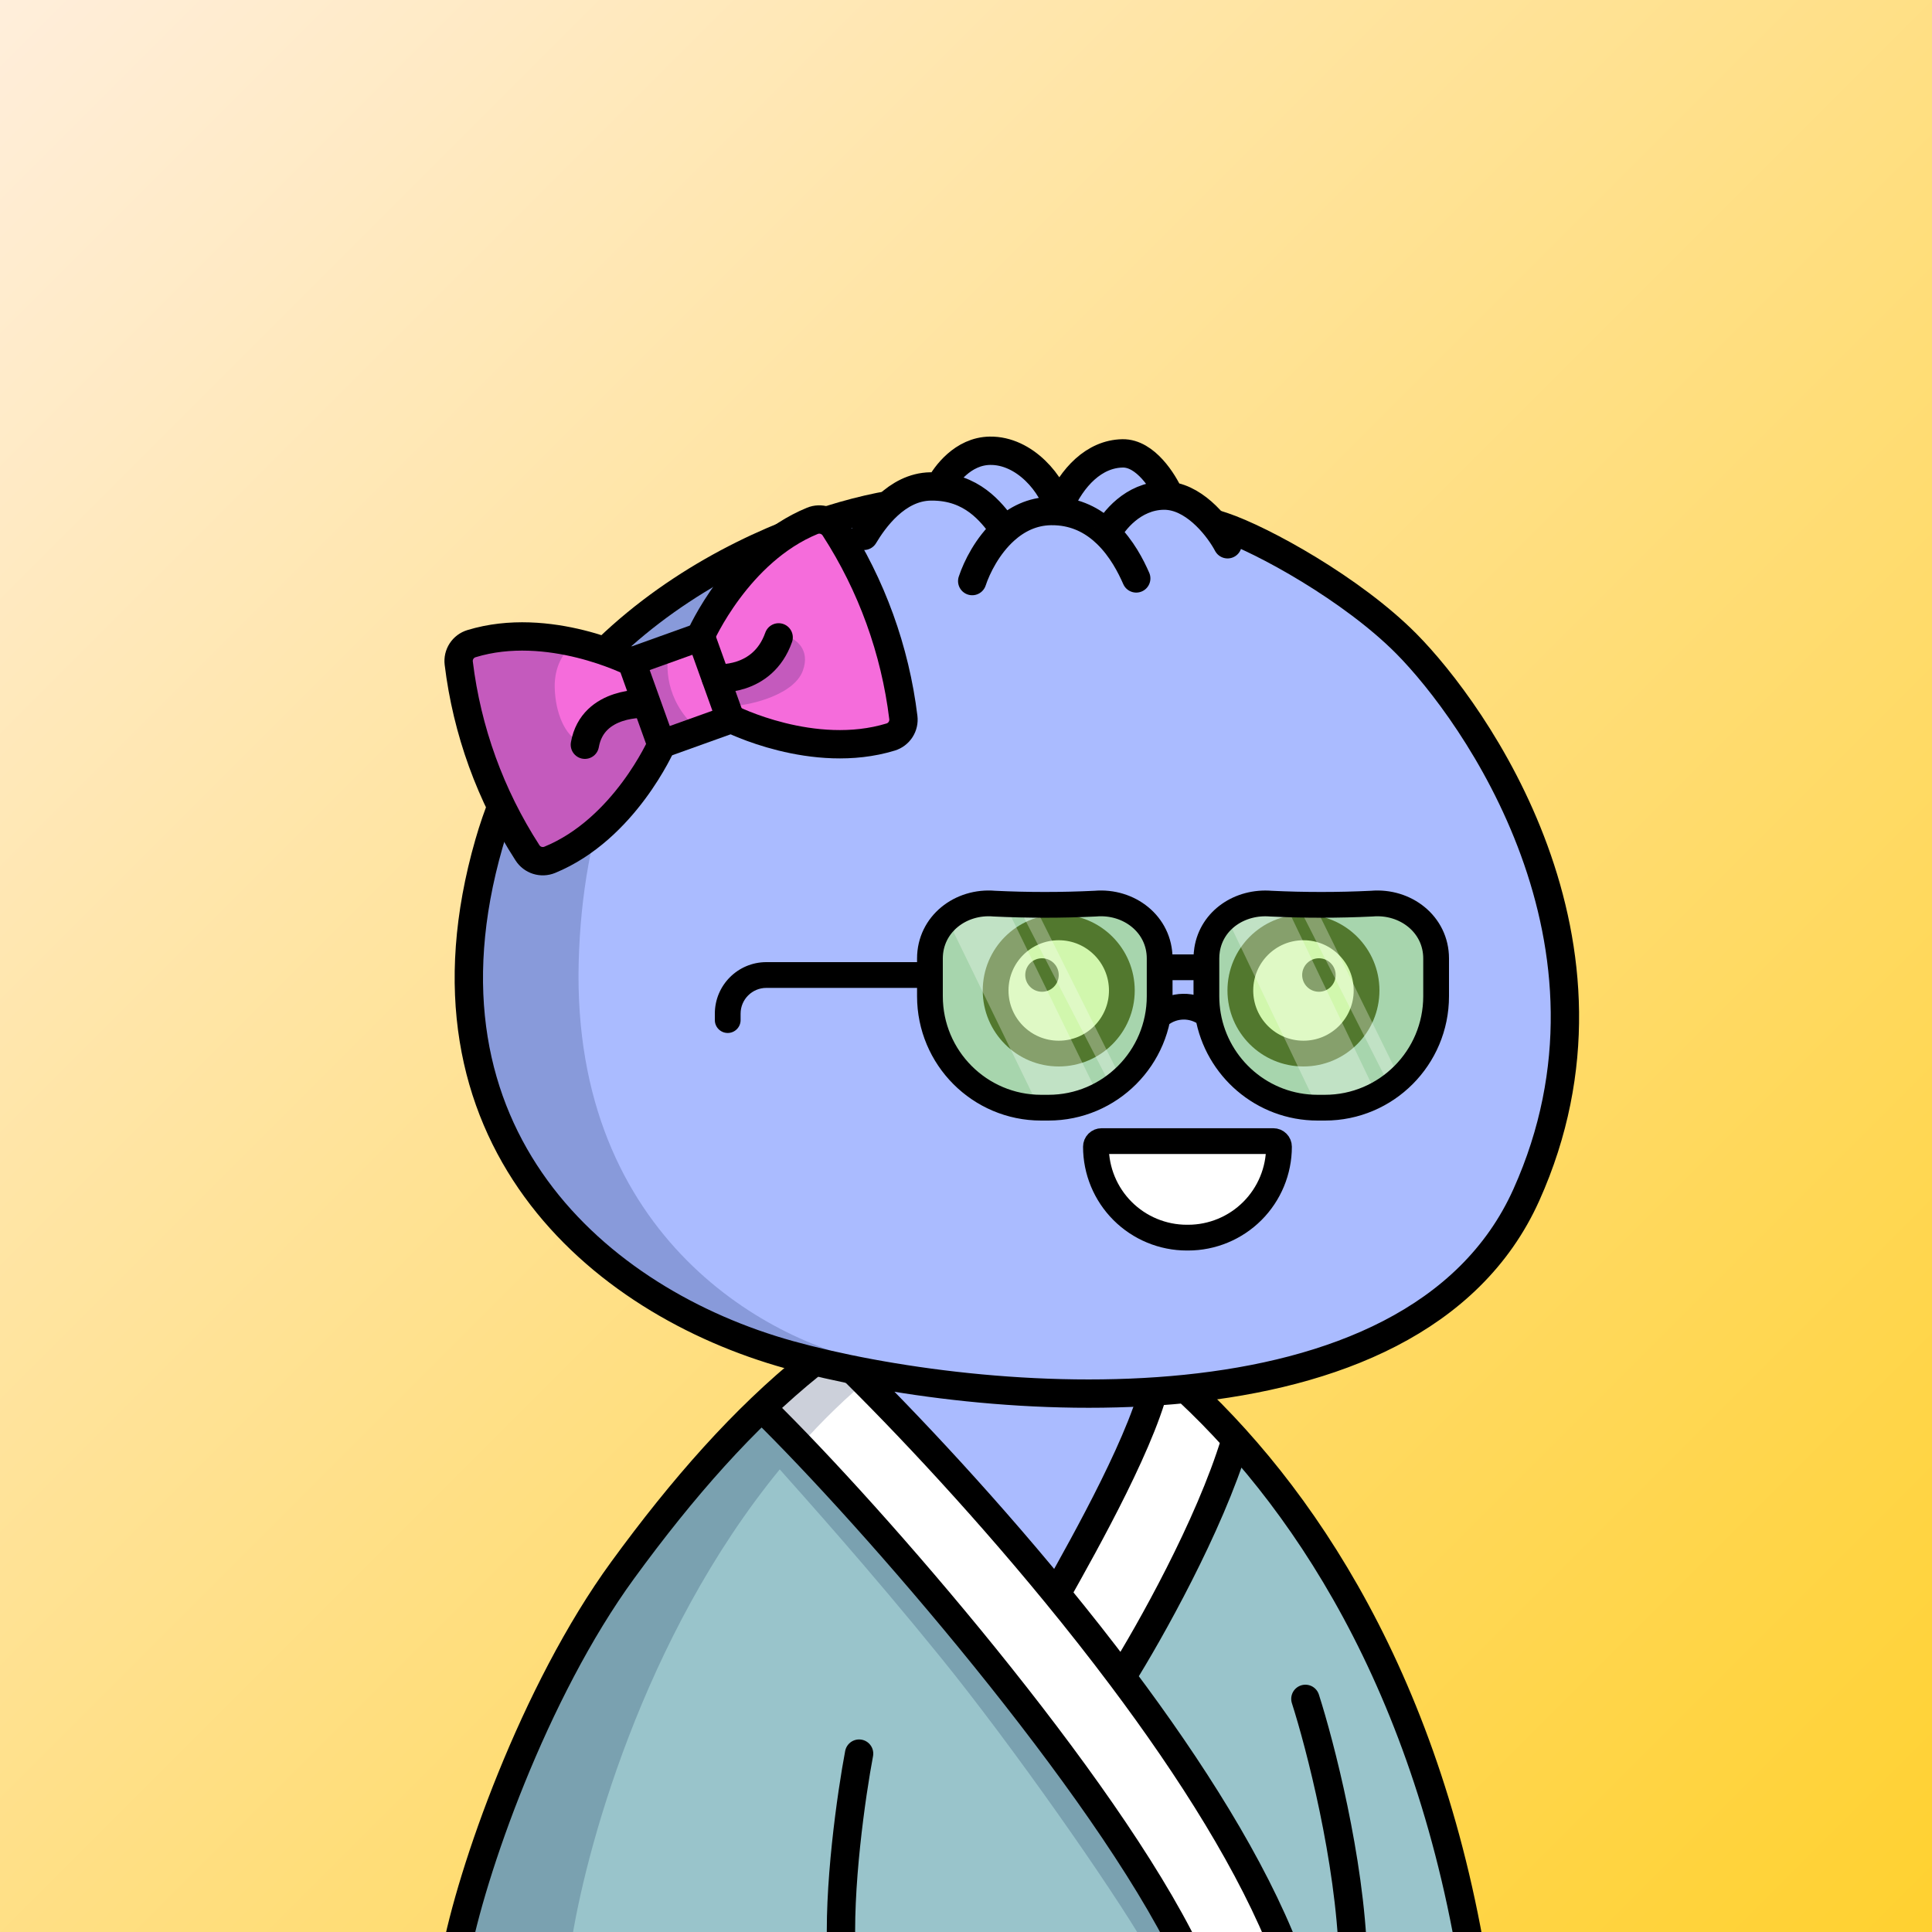 <svg
      xmlns="http://www.w3.org/2000/svg"
      preserveAspectRatio="xMidYMin meet"
      fill="none"
      viewBox="0 0 1500 1500"
    >
      <rect x="0" y="0" width="1500" height="1500" fill="#808080" stroke="none"/>
      <g>
      <path fill="url(#prefix__paint0_linear_53_28789)" d="M0 0h1500v1500H0z"/><defs><linearGradient id="prefix__paint0_linear_53_28789" x1="1500" y1="1500" x2="0" y2="0" gradientUnits="userSpaceOnUse">
<stop stop-color="#FFD130"/>
<stop offset="1" stop-color="#FFEEDB"/>
</linearGradient></defs>
      <g clip-path="url(#clip0_481_201)">
<path d="M822.5 1233.5L646 1049.5L588 1087L661 1162.5C706.5 1217.17 798.2 1327.5 801 1331.5C803.8 1335.5 879.167 1449.83 916.5 1506.5H996L872 1300.5L956.5 1121.5L904 1065.5L822.5 1233.5Z" fill="white"/>
<path d="M416.5 1343L353.5 1506H915.5L833.5 1370.5L593 1094.5L487.5 1206.5L416.5 1343Z" fill="#99C4CB"/>
<path d="M936 1395.5L996.5 1506H1140L1121 1432.5L1096 1349.5L1050.5 1256.5L996.5 1167L959 1125L869.5 1297L936 1395.5Z" fill="#99C4CB"/>
<path d="M416.5 1343L353.5 1506H915.5L833.5 1370.5L593 1094.5L487.5 1206.5L416.5 1343Z" stroke="black"/>
<path d="M936 1395.5L996.5 1506H1140L1121 1432.5L1096 1349.5L1050.5 1256.5L996.5 1167L959 1125L869.5 1297L936 1395.5Z" stroke="black"/>
<path d="M820 1233.5L647.5 1052C665.333 1040.5 715 1016.9 771 1014.5C827 1012.1 880 1045.17 899.5 1062L820 1233.5Z" fill="#AABBFF"/>
<path d="M409.87 1339.62C462.691 1207.98 569.086 1113.24 605.384 1082.33L674 1033.5L749.5 1019.5C699.204 1046.47 656.397 1082.67 620.155 1123.5L641 1146.5L697 1200L769.5 1290.5L871.5 1426.5L914.5 1511H889.5C862.667 1465 786.9 1356.6 730.5 1287C674.1 1217.4 622.589 1160.22 605.384 1140.83C498.462 1271.37 453.613 1440.5 443.159 1511H353.699C350.414 1508.73 357.049 1471.27 409.87 1339.62Z" fill="#001647" fill-opacity="0.2"/>
<path d="M353.5 1519.5C365.5 1454.33 414.5 1313.6 483.5 1219C530.101 1155.11 577.468 1101.29 629.141 1059.66C710.278 994.299 826.037 996.323 905.02 1064.27C1000.08 1146.05 1103.44 1290.29 1142.5 1519.5M1013.5 1319C1024.83 1354.33 1048.1 1443.9 1050.5 1519.5M667 1361.5C661.167 1392.33 650.3 1467.1 653.5 1519.5M592 1093.5C677.5 1177.33 857.5 1384.5 921.5 1516.5M870.895 1302C924.689 1373.66 972.467 1449.01 998.5 1516.5M870.895 1302C892.264 1267.83 939 1185 959 1119M870.895 1302C854.413 1280.04 837.366 1258.43 820.206 1237.5M820.206 1237.5C842.304 1198 890.5 1112.6 898.5 1067M820.206 1237.5C756.694 1160.02 691.644 1091.84 648 1049.77" stroke="black" stroke-width="22" stroke-linecap="round"/>
</g>
<defs>
<clipPath id="clip0_481_201">
<rect width="1500" height="1500" fill="white"/>
</clipPath>
</defs>
      <g clip-path="url(#clip0_497_1194)">
<path d="M379.667 654.812C432.345 471.574 618.472 401.981 699.114 390.653C740.985 382.718 849.655 375.215 949.364 408.675C980 418.956 1049.88 457.388 1091.92 499.818C1144.47 552.856 1272.97 732.052 1185.05 927.725C1097.12 1123.4 758.414 1092.29 612.749 1051.82C464.472 1010.63 314.48 881.563 379.667 654.812Z" fill="#AABBFF"/>
<path d="M449.293 747.204C454.734 531.068 585.306 432.345 649.911 410C432.292 459.565 365.296 655.455 364 747.204C377.99 984.871 584.496 1053.43 681 1058C601.498 1044.46 443.853 963.339 449.293 747.204Z" fill="#001647" fill-opacity="0.2"/>
<path d="M379.667 654.812C432.345 471.574 618.472 401.981 699.114 390.653C740.985 382.718 849.655 375.215 949.364 408.675C980 418.956 1049.88 457.388 1091.92 499.818C1144.47 552.856 1272.97 732.052 1185.05 927.725C1097.12 1123.4 758.414 1092.29 612.749 1051.82C464.472 1010.63 314.48 881.563 379.667 654.812Z" stroke="black" stroke-width="22" stroke-linecap="round"/>
</g>
<defs>
    <clipPath id="prefix__clip0_299_662"><path fill="#fff" d="M0 0h1500v1500H0z"/></clipPath>
</defs>
      <g clip-path="url(#clip0_624_3522)">
<path d="M822 818C849.062 818 871 796.062 871 769C871 741.938 849.062 720 822 720C794.938 720 773 741.938 773 769C773 796.062 794.938 818 822 818Z" fill="white" stroke="black" stroke-width="20" stroke-miterlimit="10"/>
<path d="M1012 818C1039.06 818 1061 796.062 1061 769C1061 741.938 1039.06 720 1012 720C984.938 720 963 741.938 963 769C963 796.062 984.938 818 1012 818Z" fill="white" stroke="black" stroke-width="20" stroke-miterlimit="10"/>
<path d="M809 770C816.18 770 822 764.18 822 757C822 749.82 816.18 744 809 744C801.82 744 796 749.82 796 757C796 764.18 801.82 770 809 770Z" fill="black"/>
<path d="M1024 770C1031.18 770 1037 764.18 1037 757C1037 749.82 1031.18 744 1024 744C1016.82 744 1011 749.82 1011 757C1011 764.18 1016.82 770 1024 770Z" fill="black"/>
<path d="M988.653 885.957H855.227C854.074 885.957 852.968 886.415 852.153 887.23C851.338 888.045 850.88 889.151 850.88 890.303C850.88 909.026 858.317 926.982 871.556 940.221C884.795 953.46 902.751 960.897 921.474 960.897H922.406C941.129 960.897 959.085 953.46 972.324 940.221C985.562 926.982 993 909.026 993 890.303C993 889.151 992.542 888.045 991.727 887.23C990.912 886.415 989.806 885.957 988.653 885.957Z" fill="white" stroke="black" stroke-width="20" stroke-miterlimit="10"/>
</g>
<defs>
<clipPath id="clip0_624_3522">
<rect width="1500" height="1500" fill="white"/>
</clipPath>
</defs>
      <g clip-path="url(#clip0_884_3075)">
<path opacity="0.5" d="M720 750.438C720 722.417 743.895 701.078 770.199 705.609C796.226 710.091 822.774 710.091 848.801 705.609C875.105 701.078 899 722.417 899 750.438V774.93C899 825.227 860.214 866 812.37 866H806.63C758.786 866 720 825.227 720 774.93V750.438Z" fill="#A5F15C"/>
<path opacity="0.5" d="M937 750.438C937 722.417 960.762 701.078 986.919 705.609C1012.8 710.091 1039.2 710.091 1065.08 705.609C1091.24 701.078 1115 722.417 1115 750.438V774.93C1115 825.227 1076.43 866 1028.85 866H1023.15C975.569 866 937 825.227 937 774.93V750.438Z" fill="#A5F15C"/>
<path d="M555 792C555 797.523 559.477 802 565 802C570.523 802 575 797.523 575 792H555ZM720 747L595 747L595 767L720 767L720 747ZM555 787V792H575V787H555ZM595 747C572.909 747 555 764.909 555 787H575C575 775.955 583.954 767 595 767L595 747Z" fill="black"/>
<path d="M956.85 721.662C956.85 721.662 956.298 703.515 996.284 698.54L1068.96 850.236C1068.96 850.236 1054.94 866.613 1025.72 865.696L956.85 721.662Z" fill="white" fill-opacity="0.3"/>
<path d="M740.63 724.24C740.63 724.24 740.078 706.416 780.064 701.53L852.741 850.523C852.741 850.523 838.725 866.607 809.505 865.706L740.63 724.24Z" fill="white" fill-opacity="0.3"/>
<path d="M1009.77 706.801C1009.77 706.801 1006.07 709.846 1019.83 701.031L1084.46 832.685C1084.46 832.685 1088.66 838.122 1077.47 840.432L1009.77 706.801Z" fill="white" fill-opacity="0.3"/>
<path d="M793.546 709.643C793.546 709.643 789.847 712.634 803.615 703.975L868.238 833.283C868.238 833.283 872.442 838.623 861.249 840.892L793.546 709.643Z" fill="white" fill-opacity="0.3"/>
<path d="M937.905 788.269C944.913 829.009 980.328 860 1022.96 860H1028.68C1076.35 860 1115 821.253 1115 773.455V744.18C1115 717.552 1091.19 699.273 1064.98 701.579C1039.05 702.839 1012.6 702.839 986.664 701.579C962.761 699.652 940.855 714.173 937.184 737.31C936.83 739.543 936.645 741.837 936.645 744.18V773.455C936.645 778.506 937.077 783.455 937.905 788.269ZM937.905 788.269L937.119 787.669C926.202 779.335 910.993 779.583 900.355 788.269V788.269M902 751H933.5M772.018 701.579C797.951 702.839 824.403 702.839 850.336 701.579C876.545 699.273 900.355 717.552 900.355 744.18V773.455C900.355 821.253 861.709 860 814.037 860H808.318C760.646 860 722 821.253 722 773.455V744.18C722 717.552 745.809 699.273 772.018 701.579Z" stroke="black" stroke-width="20" stroke-linecap="round"/>
</g>
<defs>
<clipPath id="clip0_884_3075">
<rect width="1500" height="1500" fill="white"/>
</clipPath>
</defs>
      <g clip-path="url(#clip0_771_459)">
<path d="M541.871 495.065L587.182 433.652L629.473 408.913L646.704 407.796L676.33 472.397L693.385 523.112C693.385 523.112 715.562 570.5 681.005 575.31C646.449 580.119 608.181 572.626 608.181 572.626L565.711 562.432L513.348 577.749C513.348 577.749 476.548 643.595 440.109 658.042C403.671 672.488 405.928 656.924 405.928 656.924L371.793 591.795L355.943 518.828C355.943 518.828 344.954 493.682 397.049 493.786C449.144 493.891 487.355 512.484 487.355 512.484L541.871 495.065Z" fill="#F56CDB"/>
<path d="M430.677 533.465C430.359 517.2 437.959 506.756 441.799 503.567L436.237 497.189L386.586 496.392L356 503.567L365.533 553.795L398.105 643.886L418.76 669L476.356 630.333L513.297 580.105L500.189 545.424L460.467 560.173C460.467 566.817 458.322 579.228 449.743 575.72C439.018 571.335 431.074 553.795 430.677 533.465Z" fill="#001647" fill-opacity="0.2"/>
<path d="M540.307 564.957C516.475 543.59 516.607 516.191 519.652 505.162L494.231 510.344L513.297 572.929L540.307 564.957Z" fill="#001647" fill-opacity="0.2"/>
<path d="M623.325 520.708C629.363 504.125 617.632 495.993 611.012 494C605.848 500.378 595.441 513.294 595.123 513.932C594.805 514.569 573.806 524.296 563.346 529.08C563.214 535.059 564.22 547.178 569.304 547.815C575.66 548.613 615.778 541.437 623.325 520.708Z" fill="#001647" fill-opacity="0.2"/>
<path d="M544.174 494.298L490.359 513.598L513.366 577.748L567.181 558.448L544.174 494.298Z" stroke="black" stroke-width="22" stroke-miterlimit="10"/>
<path d="M567.212 557.978C567.212 557.978 631.445 590.594 691.537 572.212C694.695 571.234 697.408 569.182 699.202 566.414C700.996 563.646 701.758 560.337 701.353 557.066C694.958 504.637 676.725 454.333 648.025 409.934L647.939 409.808C646.161 407.043 643.468 404.985 640.326 403.993C637.185 403.002 633.794 403.138 630.743 404.378C572.608 428.212 543.822 494.106 543.822 494.106" stroke="black" stroke-width="22" stroke-miterlimit="10"/>
<path d="M490.33 513.988C490.33 513.988 426.095 481.367 365.986 499.752C362.829 500.728 360.115 502.779 358.321 505.546C356.526 508.314 355.764 511.622 356.168 514.892V514.892C362.559 567.323 380.786 617.629 409.481 662.033L409.567 662.166C411.347 664.929 414.042 666.984 417.184 667.973C420.326 668.962 423.716 668.823 426.766 667.581C484.91 643.751 513.7 577.847 513.7 577.847" stroke="black" stroke-width="22" stroke-miterlimit="10"/>
<path d="M555.844 526.597C555.844 526.597 592.013 530.268 604.537 494.857" stroke="black" stroke-width="22" stroke-miterlimit="10" stroke-linecap="round"/>
<path d="M501.683 546.407C501.683 546.407 460.223 543.612 454.093 578.202" stroke="black" stroke-width="22" stroke-miterlimit="10" stroke-linecap="round"/>
<path d="M711.94 381.541L669.138 415.004L754.914 456.956C786.09 456.451 856.04 454.579 886.429 451.127C916.817 447.675 946.703 430.594 957.848 422.485L912.882 387.272L890.772 360.146L852.07 352.844L816.711 388.83L811.119 369.892L779.2 357.196L748.101 362.456L711.94 381.541Z" fill="#AABBFF"/>
<path d="M754.823 451.145C758.386 440.393 766.661 423.631 780.081 411.559M882.17 449.083C878.062 439.675 870.922 425.659 859.411 414.501M670.743 416.037C678.291 403.405 696.028 378.1 722.448 377.672C724.832 377.634 727.122 377.712 729.323 377.895M780.081 411.559C789.433 403.145 801.285 397.009 815.783 396.774C818.147 396.736 820.438 396.825 822.658 397.03M780.081 411.559C771.884 400.903 758.35 380.305 729.323 377.895M953.095 422.563C946.826 410.677 929.573 387.795 908.089 385.052M859.411 414.501C864.186 404.755 879.655 385.169 903.328 384.785C904.936 384.759 906.524 384.852 908.089 385.052M859.411 414.501C850.192 405.565 838.17 398.463 822.658 397.03M729.323 377.895C734.108 368.72 747.587 350.309 768.512 349.97C795.461 349.534 817.557 375.809 822.658 397.03M908.089 385.052C903.334 374.267 889.367 351.713 871.612 352C849.419 352.36 832.274 370.674 822.592 392.964" stroke="black" stroke-width="22" stroke-linecap="round"/>
</g>
<defs>
<clipPath id="clip0_771_459">
<rect width="1500" height="1500" fill="white"/>
</clipPath>
</defs>
      
    </g>
    </svg>